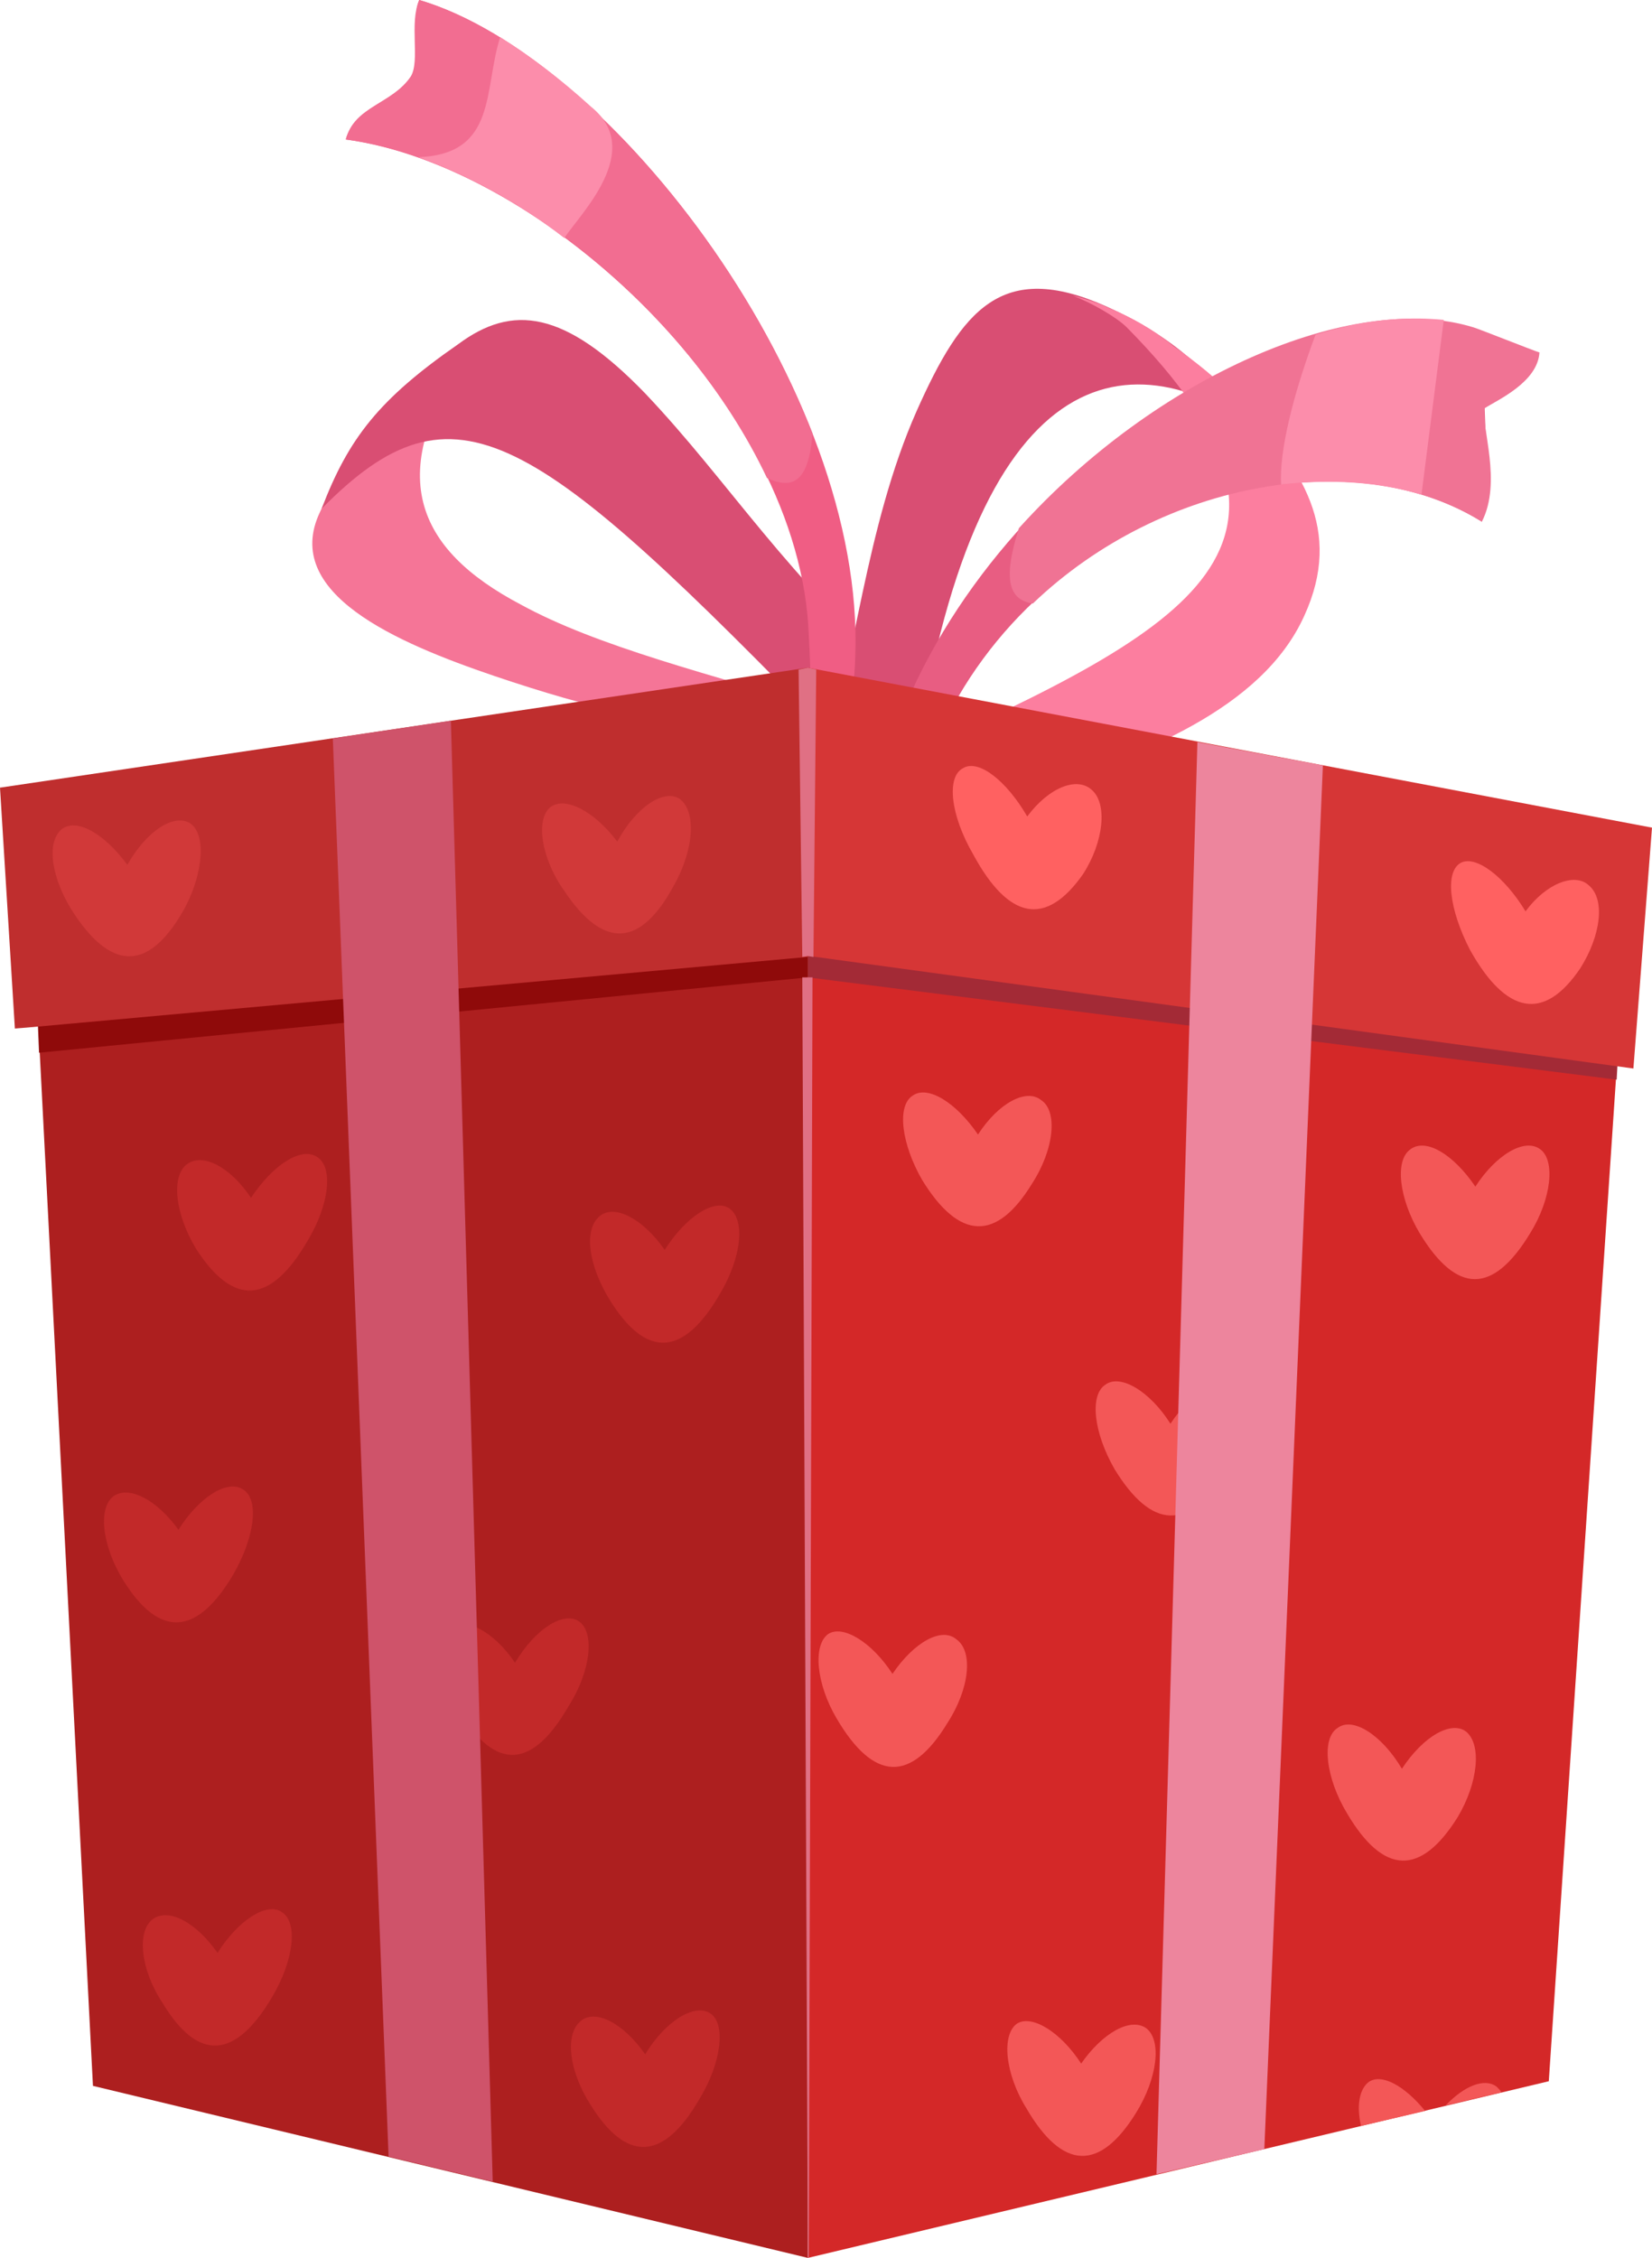 <?xml version="1.0" encoding="UTF-8"?>
<svg id="Layer_2" data-name="Layer 2" xmlns="http://www.w3.org/2000/svg" viewBox="0 0 488.56 667.54">
  <defs>
    <style>
      .cls-1 {
        fill: #ff6161;
      }

      .cls-1, .cls-2, .cls-3, .cls-4, .cls-5, .cls-6, .cls-7, .cls-8, .cls-9, .cls-10, .cls-11, .cls-12, .cls-13, .cls-14, .cls-15, .cls-16, .cls-17, .cls-18, .cls-19, .cls-20, .cls-21 {
        fill-rule: evenodd;
      }

      .cls-2 {
        fill: #f07394;
      }

      .cls-3 {
        fill: #f26d91;
      }

      .cls-4 {
        fill: #e85d82;
      }

      .cls-5 {
        fill: #d42828;
      }

      .cls-6 {
        fill: #d94e73;
      }

      .cls-7 {
        fill: #8f0a0a;
      }

      .cls-8 {
        fill: #fc7e9f;
      }

      .cls-9 {
        fill: #a32a36;
      }

      .cls-10 {
        fill: #fc8dab;
      }

      .cls-11 {
        fill: #d63636;
      }

      .cls-12 {
        fill: #e07084;
      }

      .cls-13 {
        fill: #cf536a;
      }

      .cls-14 {
        fill: #f05d84;
      }

      .cls-15 {
        fill: #ad1f1f;
      }

      .cls-16 {
        fill: #c22929;
      }

      .cls-17 {
        fill: #d13939;
      }

      .cls-18 {
        fill: #f57597;
      }

      .cls-19 {
        fill: #ed859d;
      }

      .cls-20 {
        fill: #bf2e2e;
      }

      .cls-21 {
        fill: #f35757;
      }
    </style>
  </defs>
  <g id="_Layer_" data-name="&amp;lt;Layer&amp;gt;">
    <g>
      <path class="cls-6" d="M375.84,129.5c-41.79-31.62-87.98-23.92-105.58,98.15-13.75,1.1-6.87,7.7-26.12-6.32,8.52-24.47,11.82-65.71,26.94-99.8,13.47-30.24,25.29-44.54,55.81-31.07,13.47,6.05,20.9,11.82,27.77,17.87,7.15,5.77,14.02,12.37,21.17,21.17h0Z"/>
      <path class="cls-8" d="M317.28,87.43c5.22,1.92,12.92,6.32,15.95,9.35,63.24,64.06,20.62,88.25-65.16,126.75l38.22,10.17c30.52-10.45,66.81-23.64,79.46-51.69,11.55-25.29-.55-43.71-19.25-63.24-6.6-6.87-12.92-11.82-19.52-16.5-6.05-4.95-12.37-8.52-19.8-11.55-3.02-1.37-6.32-2.47-9.9-3.3h0Z"/>
      <path class="cls-18" d="M139.67,102.55c-26.94,37.39-16.5,59.94,14.3,76.16,22.54,12.37,55.54,20.62,94.58,32.17-7.15,4.4-16.5,4.95-28.87,2.2-21.72,2.2-44.81-3.57-73.41-13.2-29.14-9.9-62.96-24.47-51.69-48.39,11.82-25.84,25.02-36.57,45.09-48.94h0Z"/>
      <path class="cls-6" d="M95.13,150.39c39.59-40.14,62.41-23.64,152.04,68.46,13.75-.82,19.79-7.7,23.09-15.12-38.49-33.82-54.16-60.76-79.46-87.43-23.92-24.74-39.32-26.39-55.26-14.57-23.37,16.22-32.44,27.77-40.42,48.66h0Z"/>
      <path class="cls-14" d="M237.54,226c3.02-10.17,2.2-28.04,1.65-38.22-2.47-68.18-78.08-138.57-136.92-146.54,2.47-9.9,17.6-7.7,22.82-15.67,3.02-4.67-4.4-18.42-1.1-25.57,57.19,16.77,131.97,115.47,128.94,194.1-.27,12.37-3.57,28.87-7.97,39.87l-7.42-7.97Z"/>
      <path class="cls-3" d="M226.82,141.32c-24.19-51.14-78.91-94.03-124.55-100.08,2.47-9.9,13.75-10.45,19.25-18.7,2.75-4.67-.55-15.67,2.47-22.54,41.52,12.37,92.65,67.91,116.3,128.12-1.1,14.3-5.77,16.77-13.47,13.2h0Z"/>
      <path class="cls-10" d="M166.89,70.38c-13.75-10.72-28.87-18.7-43.16-23.92,23.37-.82,19.25-20.07,24.19-35.47,8.8,5.5,17.87,12.37,26.94,20.62,15.95,12.92-3.3,31.62-7.97,38.77h0Z"/>
      <path class="cls-4" d="M262.84,258.72c1.92-12.1,9.9-30.24,14.3-40.42,29.97-68.18,114.37-93.2,161.11-64.06,3.3-18.42-.55-29.14,1.1-55.81-48.94-18.97-144.34,35.74-174.58,117.67-4.95,13.2-9.62,32.17-10.72,46.46l8.8-3.85Z"/>
      <path class="cls-2" d="M305.45,178.43c38.49-36.84,97.05-46.46,132.79-24.19,6.05-11.82-.28-28.04,.82-33.54,3.85-2.47,15.67-7.7,16.22-16.5-1.1-.27-18.42-7.15-19.52-7.42-35.74-11-94.03,14.57-134.44,59.39-4.95,15.67-2.75,21.17,4.12,22.27h0Z"/>
      <path class="cls-10" d="M378.86,143.24c14.57-1.65,28.87-.82,41.52,3.02l6.6-51.69c-11.55-1.1-24.19,0-37.94,4.4-6.87,18.42-10.72,34.64-10.17,44.26h0Z"/>
      <polygon class="cls-5" points="238.92 257.62 478.94 303.53 458.04 615.31 238.92 667.54 238.92 257.62"/>
      <polygon class="cls-15" points="238.92 257.62 10.72 291.16 27.49 616.68 238.92 667.54 238.92 257.62"/>
      <polygon class="cls-9" points="238.92 257.62 478.94 303.53 478.11 319.2 238.92 288.96 238.92 257.62"/>
      <polygon class="cls-7" points="238.92 257.62 10.72 291.16 11.55 311.23 238.92 288.96 238.92 257.62"/>
      <polygon class="cls-11" points="238.92 197.4 488.56 244.69 483.06 315.9 239.19 282.63 238.92 282.91 238.92 197.4"/>
      <polygon class="cls-20" points="238.92 197.4 0 232.87 4.4 304.08 7.97 303.8 238.92 282.91 238.92 197.4"/>
      <path class="cls-16" d="M55.26,344.22c-4.67,3.57-3.57,14.57,2.75,25.02,11,17.05,21.99,16.5,32.99-2.47,6.32-10.45,7.7-21.72,2.75-24.74-4.67-3.02-12.92,2.2-19.52,12.1-6.05-9.07-14.3-13.47-18.97-9.9h0Zm-10.17,223.25c-4.67,3.57-3.57,14.85,3.02,24.74,10.45,17.32,21.45,16.77,32.44-1.92,6.32-10.72,7.7-21.99,2.75-25.02-4.4-3.02-12.92,2.47-18.97,12.1-6.32-9.07-14.57-13.47-19.25-9.9h0Zm126.75,29.97c-4.95,3.85-3.57,14.85,2.75,24.74,10.72,17.32,21.72,16.77,32.44-1.92,6.32-10.45,7.7-21.99,3.02-25.02-4.67-3.02-13.2,2.2-19.25,12.1-6.32-9.07-14.57-13.47-18.97-9.9h0Zm-38.77-116.02c-4.67,3.85-3.57,14.85,2.75,24.74,11,17.6,21.72,16.77,32.44-1.92,6.6-10.45,7.7-21.99,2.75-25.02-4.4-2.75-12.65,2.2-18.7,12.37-6.32-9.35-14.85-13.75-19.25-10.17h0Zm44.54-122.07c-5.22,3.85-3.57,14.85,2.75,25.02,10.72,17.32,21.72,16.77,32.44-1.65,6.6-11,7.7-22.27,2.75-25.57-4.4-2.75-12.65,2.47-18.97,12.37-6.32-9.07-14.57-13.47-18.97-10.17h0ZM33.54,442.37c-4.67,3.57-3.3,14.85,3.02,25.02,10.72,17.05,21.72,16.22,32.44-1.92,6.32-11,7.7-22,3.02-25.02-4.67-3.3-13.2,2.2-19.25,11.82-6.32-8.8-14.57-13.2-19.25-9.9h0Z"/>
      <polygon class="cls-13" points="133.34 213.08 98.43 218.3 114.92 637.58 145.72 645 133.34 213.08"/>
      <path class="cls-21" d="M395.63,510.83c-4.95,3.02-3.57,14.85,2.75,25.29,10.72,18.15,21.72,18.7,32.72,1.1,6.05-10.17,7.15-21.44,2.47-25.29-4.4-3.3-12.65,1.37-18.97,11-6.05-10.17-14.57-15.4-18.97-12.1h0Zm-94.85,87.43c-4.67,3.3-3.57,14.85,2.75,25.02,10.72,18.42,21.72,18.7,32.44,1.38,6.32-10.17,7.7-21.45,3.02-25.02-4.67-3.3-12.92,1.37-19.25,10.45-6.05-9.35-14.57-14.57-18.97-11.82h0Zm26.12-188.88c-4.67,3.02-3.57,14.02,2.75,25.02,11,17.87,21.72,18.15,32.72,1.1,6.6-10.45,7.7-21.44,2.75-25.02-4.4-3.3-12.92,1.1-18.97,10.45-6.05-9.62-14.85-14.85-19.25-11.55h0Zm-81.93,73.68c-4.67,3.3-3.57,14.85,2.47,25.02,11,18.7,21.99,18.97,32.72,1.37,6.6-10.17,7.7-21.17,2.75-24.74-4.4-3.85-12.65,.82-18.97,10.17-6.05-9.35-14.57-14.57-18.97-11.82h0Zm25.02-159.19c-4.95,3.02-3.3,14.57,2.75,25.02,11,17.87,21.99,18.15,32.44,1.1,6.6-10.17,7.7-21.44,2.75-24.74-4.4-3.57-12.65,.82-18.7,10.17-6.6-9.62-14.85-14.57-19.25-11.55h0Zm157.54,298.58c5.5-5.77,11.55-8.25,15.12-5.5,.55,.55,1.1,1.1,1.37,1.65l-16.5,3.85Zm-25.02,6.05c-1.37-5.77-.55-10.72,2.2-12.92,3.85-2.75,10.72,1.1,16.77,8.52l-18.97,4.4Zm14.57-288.68c-4.67,3.3-3.3,14.57,2.75,24.74,11,18.15,21.72,18.15,32.72,0,6.32-10.17,7.42-21.45,3.02-24.74-4.67-3.57-13.2,1.65-19.25,11-6.32-9.35-14.57-14.57-19.25-11h0Z"/>
      <polygon class="cls-19" points="354.12 219.4 391.23 226.27 373.91 635.38 342.02 642.8 354.12 219.4"/>
      <path class="cls-12" d="M237.27,288.96l1.65,378.59h.27l1.1-378.59h-3.02Zm-1.1-91l1.1,84.96,1.65-.27,1.65,.27,.82-84.96-2.47-.55-2.75,.55Z"/>
      <path class="cls-17" d="M162.76,238.64c-4.4,3.57-2.75,15.12,4.12,24.74,11.55,17.32,22.54,16.77,32.44-1.65,6.05-10.72,6.6-21.99,1.65-25.57-4.67-3.02-12.92,2.47-18.42,12.65-6.87-9.07-15.4-13.47-19.8-10.17h0Zm-144.62,6.6c-4.67,4.12-2.75,15.12,3.85,25.02,11.55,17.32,22.54,16.5,32.72-1.92,5.5-10.45,6.32-21.99,1.37-25.02-4.67-2.75-12.65,2.2-18.42,12.37-6.87-9.35-15.12-14.02-19.52-10.45h0Z"/>
      <path class="cls-1" d="M284.83,227.1c-4.95,2.47-3.85,13.75,3.02,25.57,10.45,19.25,21.44,21.44,32.44,5.77,6.05-9.35,7.42-20.89,2.47-25.02-4.4-3.85-12.65-.55-18.97,7.97-6.05-10.45-14.3-17.05-18.97-14.3h0Zm147.09,28.04c-4.67,2.75-3.3,13.75,2.75,25.57,10.72,19.25,21.99,21.44,32.72,5.5,6.05-9.62,7.42-20.35,2.47-24.47-4.12-3.85-12.65-.55-18.7,7.7-6.32-10.45-14.85-16.77-19.25-14.3h0Z"/>
    </g>
  </g>
</svg>